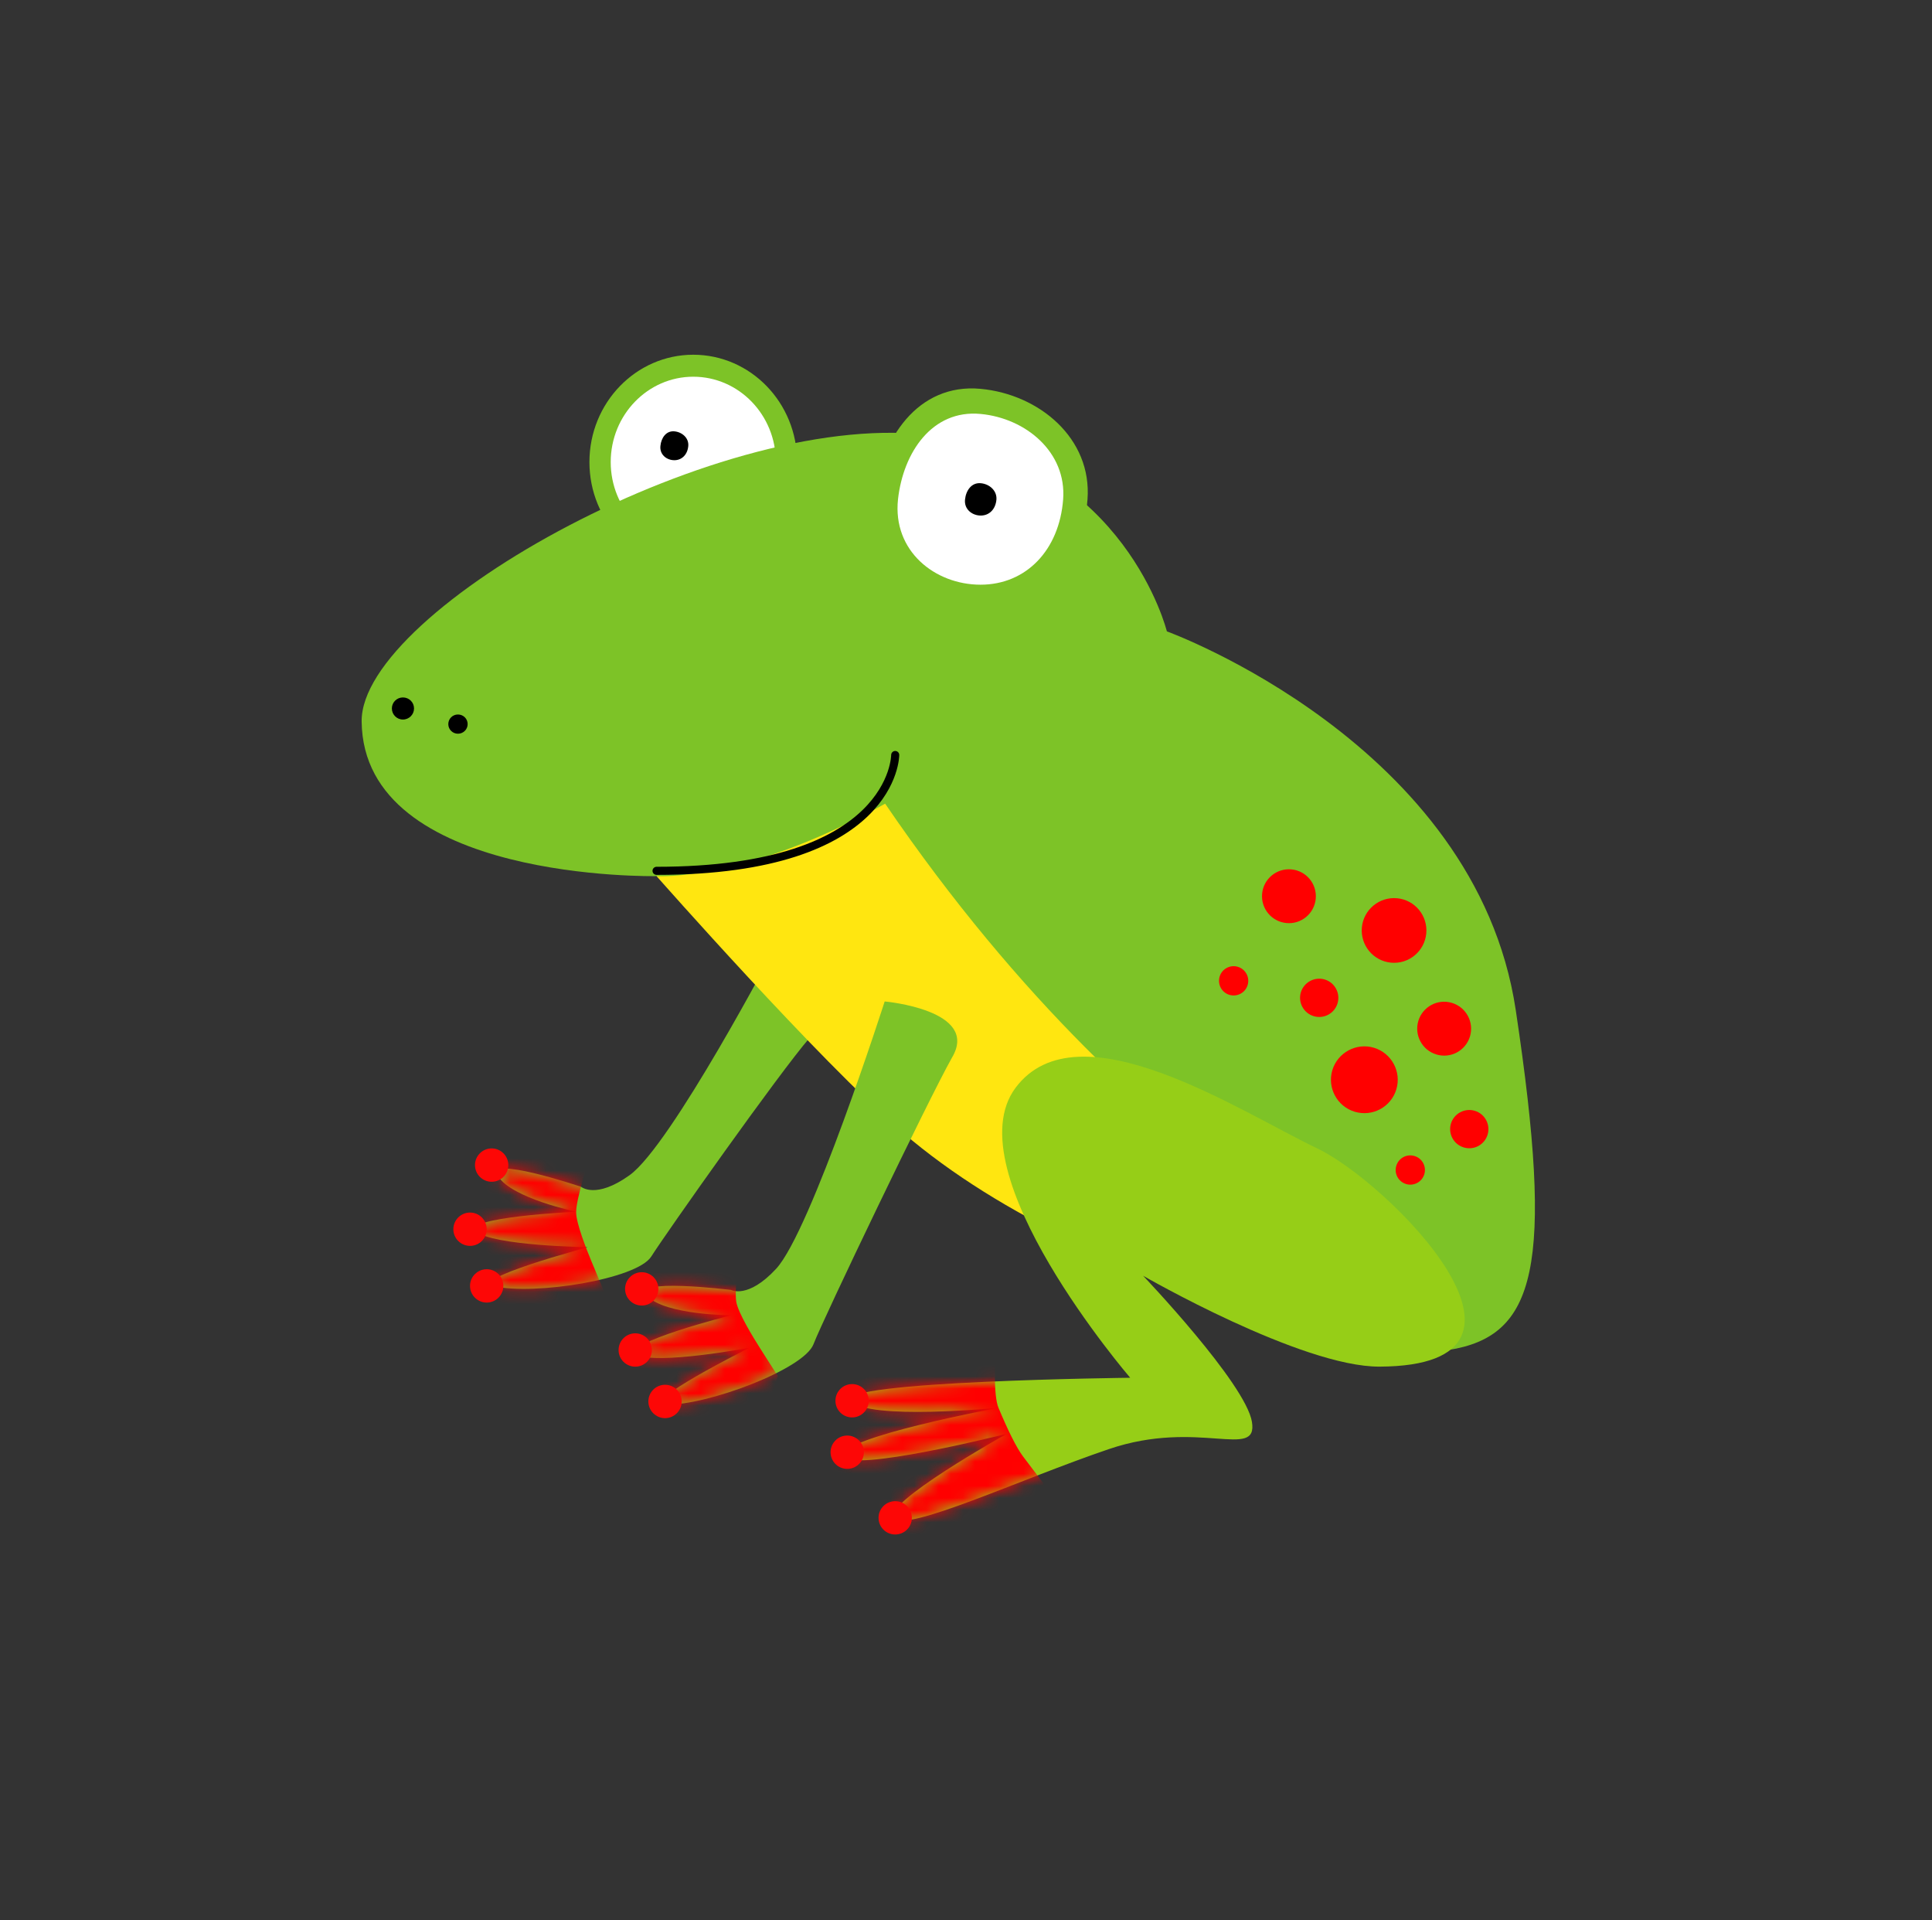 <?xml version="1.0" encoding="utf-8"?>
<!-- Generator: Adobe Illustrator 15.1.0, SVG Export Plug-In . SVG Version: 6.00 Build 0)  -->
<!DOCTYPE svg PUBLIC "-//W3C//DTD SVG 1.1//EN" "http://www.w3.org/Graphics/SVG/1.1/DTD/svg11.dtd">
<svg version="1.1" id="Capa_1" xmlns="http://www.w3.org/2000/svg" xmlns:xlink="http://www.w3.org/1999/xlink" x="0px" y="0px"
	 width="159px" height="158px" viewBox="0 0 159 158" enable-background="new 0 0 159 158" xml:space="preserve">
<rect x="0" y="0" width="159" height="158" fill="#333333" stroke="none"/>
<g>
	<path fill="#7DC327" d="M48.509,38.021c0,4.878,3.835,8.836,8.545,8.836c4.718,0,8.55-3.958,8.55-8.836
		c0-4.882-3.833-8.833-8.55-8.833C52.345,29.188,48.509,33.139,48.509,38.021z"/>
	<path fill="#7DC327" d="M71.908,41.087c-0.595,5.519,3.943,9.1,8.792,9.1c4.855,0,8.394-3.682,8.8-9.098
		c0.376-5.012-3.961-8.643-8.8-9.095C75.541,31.512,72.459,36.095,71.908,41.087z"/>
	<path fill="#7DC327" d="M63.851,77.839c0,0-8.615,16.411-12.04,18.861c-2.771,1.989-3.976,0.957-3.976,0.957
		s-7.997-2.686-6.85-0.873c1.148,1.819,6.429,2.92,6.429,2.92s-9.489,0.454-8.203,1.627c1.276,1.164,9.155,1.295,9.155,1.295
		s-10.006,2.685-7.668,3.215c3.266,0.742,11.706-0.571,12.899-2.451c1.194-1.883,10.528-15.116,13.082-18.052
		C69.218,82.406,63.851,77.839,63.851,77.839z"/>
	<defs>
		<filter id="Adobe_OpacityMaskFilter" filterUnits="userSpaceOnUse" x="32.47" y="93.82" width="17.268" height="16.805">
			<feColorMatrix  type="matrix" values="1 0 0 0 0  0 1 0 0 0  0 0 1 0 0  0 0 0 1 0"/>
		</filter>
	</defs>
	<mask maskUnits="userSpaceOnUse" x="32.47" y="93.82" width="17.268" height="16.805" id="mask0_2_">
		<path fill="#7DC327" filter="url(#Adobe_OpacityMaskFilter)" d="M63.851,77.839c0,0-8.615,16.411-12.04,18.861
			c-2.771,1.989-3.976,0.957-3.976,0.957s-7.997-2.686-6.85-0.873c1.148,1.819,6.429,2.92,6.429,2.92s-9.489,0.454-8.203,1.627
			c1.276,1.164,9.155,1.295,9.155,1.295s-10.006,2.685-7.668,3.215c3.266,0.742,11.706-0.571,12.899-2.451
			c1.194-1.883,10.528-15.116,13.082-18.052C69.218,82.406,63.851,77.839,63.851,77.839z"/>
	</mask>
	<g mask="url(#mask0_2_)">
		<path fill="#FF0000" d="M48.478,95.342c0,0-1.041,3.238-1.063,4.362c-0.02,0.934,0.892,3.185,1.247,4.049
			c0.313,0.76,1.076,2.572,1.076,2.572s-1.492,2.973-2.211,3.149c-0.719,0.18-4.495,1.897-7.19,0.77
			c-2.697-1.129-7.01-2.745-7.729-6.162c-0.72-3.417,1.618-9.531,1.618-9.531l8.269-0.73L48.478,95.342z"/>
	</g>
	<path fill="#FFFFFF" d="M50.261,38.021c0,3.878,3.05,7.025,6.793,7.025c3.753,0,6.799-3.146,6.799-7.025
		c0-3.881-3.044-7.024-6.799-7.024C53.313,30.997,50.261,34.14,50.261,38.021z"/>
	<path fill="#7DC327" d="M76.939,35.864c-17.229-2.513-47.26,14.306-47.176,23.494c0.125,13.215,24.27,12.732,24.27,12.732
		s8.845,6.551,12.645,13.248c11.759,13.679,41.577,27.48,52.527,25.744c7.182-1.14,8.73-6.726,5.537-27.981
		c-3.297-21.93-28.711-31.15-28.711-31.15S92.626,38.153,76.939,35.864z"/>
	<path fill="#FFFFFF" d="M73.904,41.084c-0.457,4.261,3.048,7.026,6.793,7.026c3.75,0,6.483-2.842,6.798-7.026
		c0.288-3.87-3.059-6.675-6.798-7.024C76.711,33.686,74.333,37.229,73.904,41.084z"/>
	<path d="M79.421,41.094c-0.091,0.806,0.579,1.327,1.296,1.327c0.709,0,1.225-0.533,1.288-1.327
		c0.047-0.733-0.582-1.271-1.288-1.334C79.949,39.69,79.497,40.365,79.421,41.094z"/>
	<path d="M54.353,36.68c-0.084,0.719,0.506,1.187,1.148,1.187c0.626,0,1.093-0.481,1.144-1.187c0.048-0.654-0.521-1.132-1.144-1.188
		C54.826,35.43,54.418,36.026,54.353,36.68z"/>
	<path fill="#FFE610" d="M54.033,72.09c0,0,7.315,0.498,18.812-5.962c22.432,32.865,44.409,38.778,46.361,44.955
		c0.232,0.731-28.366-3.659-44.952-17.929C67.384,87.241,54.033,72.09,54.033,72.09z"/>
	<path d="M36.894,59.583c0,0.433,0.352,0.789,0.795,0.789c0.442,0,0.798-0.356,0.798-0.789c0-0.443-0.356-0.793-0.798-0.793
		C37.247,58.791,36.894,59.141,36.894,59.583z"/>
	<path d="M32.25,58.293c0,0.502,0.407,0.912,0.909,0.912c0.508,0,0.915-0.409,0.915-0.912c0-0.502-0.405-0.906-0.915-0.906
		C32.657,57.388,32.25,57.792,32.25,58.293z"/>
	<path fill="#7DC327" d="M72.807,82.402c0,0-6.071,18.92-8.94,22.004c-2.32,2.503-3.702,1.733-3.702,1.733s-8.376-1.035-6.888,0.513
		c1.492,1.553,6.888,1.571,6.888,1.571s-9.21,2.336-7.722,3.231c1.485,0.889,9.239-0.557,9.239-0.557s-9.274,4.631-6.871,4.679
		c3.335,0.08,11.346-2.897,12.139-4.973c0.798-2.089,9.483-20.188,11.394-23.575C80.689,83.1,72.807,82.402,72.807,82.402z"/>
	<defs>
		<filter id="Adobe_OpacityMaskFilter_1_" filterUnits="userSpaceOnUse" x="46.169" y="102.141" width="17.843" height="16.663">
			<feColorMatrix  type="matrix" values="1 0 0 0 0  0 1 0 0 0  0 0 1 0 0  0 0 0 1 0"/>
		</filter>
	</defs>
	<mask maskUnits="userSpaceOnUse" x="46.169" y="102.141" width="17.843" height="16.663" id="mask1_2_">
		<path fill="#7DC327" filter="url(#Adobe_OpacityMaskFilter_1_)" d="M72.807,82.402c0,0-6.071,18.92-8.94,22.004
			c-2.32,2.503-3.702,1.733-3.702,1.733s-8.376-1.035-6.888,0.513c1.492,1.553,6.888,1.571,6.888,1.571s-9.21,2.336-7.722,3.231
			c1.485,0.889,9.239-0.557,9.239-0.557s-9.274,4.631-6.871,4.679c3.335,0.08,11.346-2.897,12.139-4.973
			c0.798-2.089,9.483-20.188,11.394-23.575C80.689,83.1,72.807,82.402,72.807,82.402z"/>
	</mask>
	<g mask="url(#mask1_2_)">
		<path fill="#FF0000" d="M60.893,102.615c0,0-0.474,3.37-0.302,4.481c0.142,0.922,1.424,2.987,1.92,3.774
			c0.441,0.694,1.501,2.35,1.501,2.35s-0.962,3.184-1.638,3.482c-0.679,0.303-4.106,2.64-6.955,1.986
			c-2.849-0.651-7.376-1.505-8.668-4.751c-1.292-3.243-0.034-9.665-0.034-9.665l8.024-2.133L60.893,102.615z"/>
	</g>
	<path fill="#FD0706" d="M41.835,95.868c0,0.756-0.615,1.371-1.371,1.371c-0.759,0-1.373-0.615-1.373-1.371
		c0-0.758,0.614-1.374,1.373-1.374C41.22,94.494,41.835,95.11,41.835,95.868z"/>
	<path fill="#FD0706" d="M40.055,101.143c0,0.758-0.614,1.371-1.371,1.371s-1.374-0.613-1.374-1.371
		c0-0.756,0.617-1.371,1.374-1.371S40.055,100.385,40.055,101.143z"/>
	<path fill="#FD0706" d="M41.425,105.806c0,0.757-0.612,1.372-1.37,1.372s-1.373-0.615-1.373-1.372c0-0.758,0.615-1.371,1.373-1.371
		S41.425,105.048,41.425,105.806z"/>
	<path fill="#FD0706" d="M54.184,106.054c0,0.757-0.613,1.369-1.37,1.369c-0.757,0-1.372-0.612-1.372-1.369
		c0-0.758,0.615-1.373,1.372-1.373C53.571,104.681,54.184,105.296,54.184,106.054z"/>
	<path fill="#FD0706" d="M53.649,111.084c0,0.755-0.613,1.368-1.37,1.368c-0.757,0-1.372-0.613-1.372-1.368
		c0-0.759,0.615-1.374,1.372-1.374C53.037,109.71,53.649,110.325,53.649,111.084z"/>
	<path fill="#FD0706" d="M56.102,115.316c0,0.756-0.614,1.372-1.37,1.372c-0.757,0-1.373-0.616-1.373-1.372
		c0-0.758,0.616-1.373,1.373-1.373C55.49,113.943,56.102,114.559,56.102,115.316z"/>
	<path fill="none" stroke="#000000" stroke-width="0.665" stroke-linecap="round" d="M54.033,71.654
		c19.641,0,19.641-9.53,19.641-9.53"/>
	<path fill="#96CE17" d="M108.409,94.494c-6.28-2.983-19.667-11.888-24.829-4.991c-5.155,6.896,9.434,23.863,9.434,23.863
		s-24.367,0.271-22.984,1.9c1.373,1.631,12.139,0.569,12.139,0.569s-13.108,2.453-12.753,3.938c0.354,1.491,13.43-1.793,13.43-1.793
		s-10.376,5.798-9.281,6.949c1.087,1.153,10.329-3.193,17.701-5.695c7.364-2.505,12.276,0.937,11.767-2.237
		c-0.521-3.171-8.958-12.025-8.958-12.025s13.026,7.509,19.46,7.478C129.394,112.383,114.185,97.239,108.409,94.494z"/>
	<defs>
		<filter id="Adobe_OpacityMaskFilter_2_" filterUnits="userSpaceOnUse" x="67.747" y="111.757" width="18.141" height="16.517">
			<feColorMatrix  type="matrix" values="1 0 0 0 0  0 1 0 0 0  0 0 1 0 0  0 0 0 1 0"/>
		</filter>
	</defs>
	<mask maskUnits="userSpaceOnUse" x="67.747" y="111.757" width="18.141" height="16.517" id="mask2_2_">
		<path fill="#96CE17" filter="url(#Adobe_OpacityMaskFilter_2_)" d="M108.409,94.494c-6.28-2.983-19.667-11.888-24.829-4.991
			c-5.155,6.896,9.434,23.863,9.434,23.863s-24.367,0.271-22.984,1.9c1.373,1.631,12.139,0.569,12.139,0.569
			s-13.108,2.453-12.753,3.938c0.354,1.491,13.43-1.793,13.43-1.793s-10.376,5.798-9.281,6.949
			c1.087,1.153,10.329-3.193,17.701-5.695c7.364-2.505,12.276,0.937,11.767-2.237c-0.521-3.171-8.958-12.025-8.958-12.025
			s13.026,7.509,19.46,7.478C129.394,112.383,114.185,97.239,108.409,94.494z"/>
	</mask>
	<g mask="url(#mask2_2_)">
		<path fill="#FF0000" d="M81.907,111.757c0,0-0.168,3.044,0.265,4.08c0.764,1.823,1.47,3.271,2.03,4.014
			c0.493,0.659,1.686,2.221,1.686,2.221s-0.694,3.252-1.346,3.605c-0.653,0.355-3.872,2.967-6.766,2.552
			c-2.895-0.416-7.477-0.896-9.031-4.022c-1.554-3.126-0.831-9.63-0.831-9.63l7.822-2.786L81.907,111.757z"/>
	</g>
	<path fill="#FD0706" d="M71.492,115.146c0.063,0.756-0.501,1.415-1.252,1.479c-0.757,0.063-1.418-0.5-1.48-1.253
		c-0.063-0.756,0.498-1.418,1.253-1.481C70.767,113.829,71.431,114.389,71.492,115.146z"/>
	<path fill="#FD0706" d="M71.095,119.379c0.061,0.757-0.502,1.418-1.257,1.479c-0.751,0.063-1.415-0.499-1.479-1.251
		c-0.063-0.757,0.499-1.419,1.255-1.482C70.367,118.064,71.029,118.624,71.095,119.379z"/>
	<path fill="#FD0706" d="M75.04,124.781c0.061,0.753-0.499,1.415-1.253,1.476c-0.757,0.064-1.417-0.499-1.48-1.252
		c-0.062-0.756,0.499-1.418,1.254-1.479C74.313,123.462,74.977,124.023,75.04,124.781z"/>
	<path fill="#FF0000" d="M109.65,88.053c0.441-1.453,1.977-2.276,3.428-1.84c1.451,0.441,2.276,1.976,1.837,3.426
		c-0.438,1.455-1.973,2.276-3.425,1.837C110.036,91.039,109.215,89.504,109.65,88.053z"/>
	<path fill="#FF0000" d="M119.409,92.455c0.253-0.836,1.134-1.306,1.967-1.054c0.832,0.253,1.302,1.13,1.05,1.964
		c-0.253,0.832-1.128,1.302-1.961,1.049C119.633,94.165,119.16,93.288,119.409,92.455z"/>
	<path fill="#FF0000" d="M100.372,80.357c0.193-0.637,0.865-0.998,1.501-0.805c0.638,0.194,1,0.863,0.804,1.503
		c-0.189,0.634-0.861,0.993-1.5,0.803C100.541,81.665,100.184,80.996,100.372,80.357z"/>
	<path fill="#FF0000" d="M114.913,95.925c0.19-0.638,0.862-0.998,1.5-0.804c0.637,0.191,0.998,0.863,0.804,1.502
		c-0.195,0.634-0.863,0.993-1.5,0.802C115.079,97.23,114.719,96.561,114.913,95.925z"/>
	<path fill="#FF0000" d="M120.976,85.283c-0.358,1.174-1.592,1.839-2.766,1.481c-1.172-0.352-1.835-1.592-1.482-2.764
		c0.354-1.169,1.595-1.837,2.764-1.479C120.664,82.873,121.327,84.111,120.976,85.283z"/>
	<path fill="#FF0000" d="M108.283,73.949c-0.113,1.22-1.193,2.119-2.41,2.002c-1.22-0.112-2.117-1.195-2.003-2.415
		c0.11-1.216,1.193-2.113,2.412-2C107.5,71.649,108.397,72.731,108.283,73.949z"/>
	<path fill="#FF0000" d="M117.379,76.805c-0.136,1.465-1.432,2.543-2.897,2.406c-1.465-0.138-2.539-1.434-2.403-2.901
		c0.136-1.458,1.435-2.538,2.9-2.4C116.439,74.046,117.516,75.345,117.379,76.805z"/>
	<path fill="#FF0000" d="M107.059,81.651c0.252-0.834,1.133-1.305,1.965-1.055c0.833,0.251,1.304,1.133,1.052,1.966
		c-0.251,0.832-1.13,1.303-1.965,1.049C107.281,83.359,106.81,82.481,107.059,81.651z"/>
</g>
</svg>
